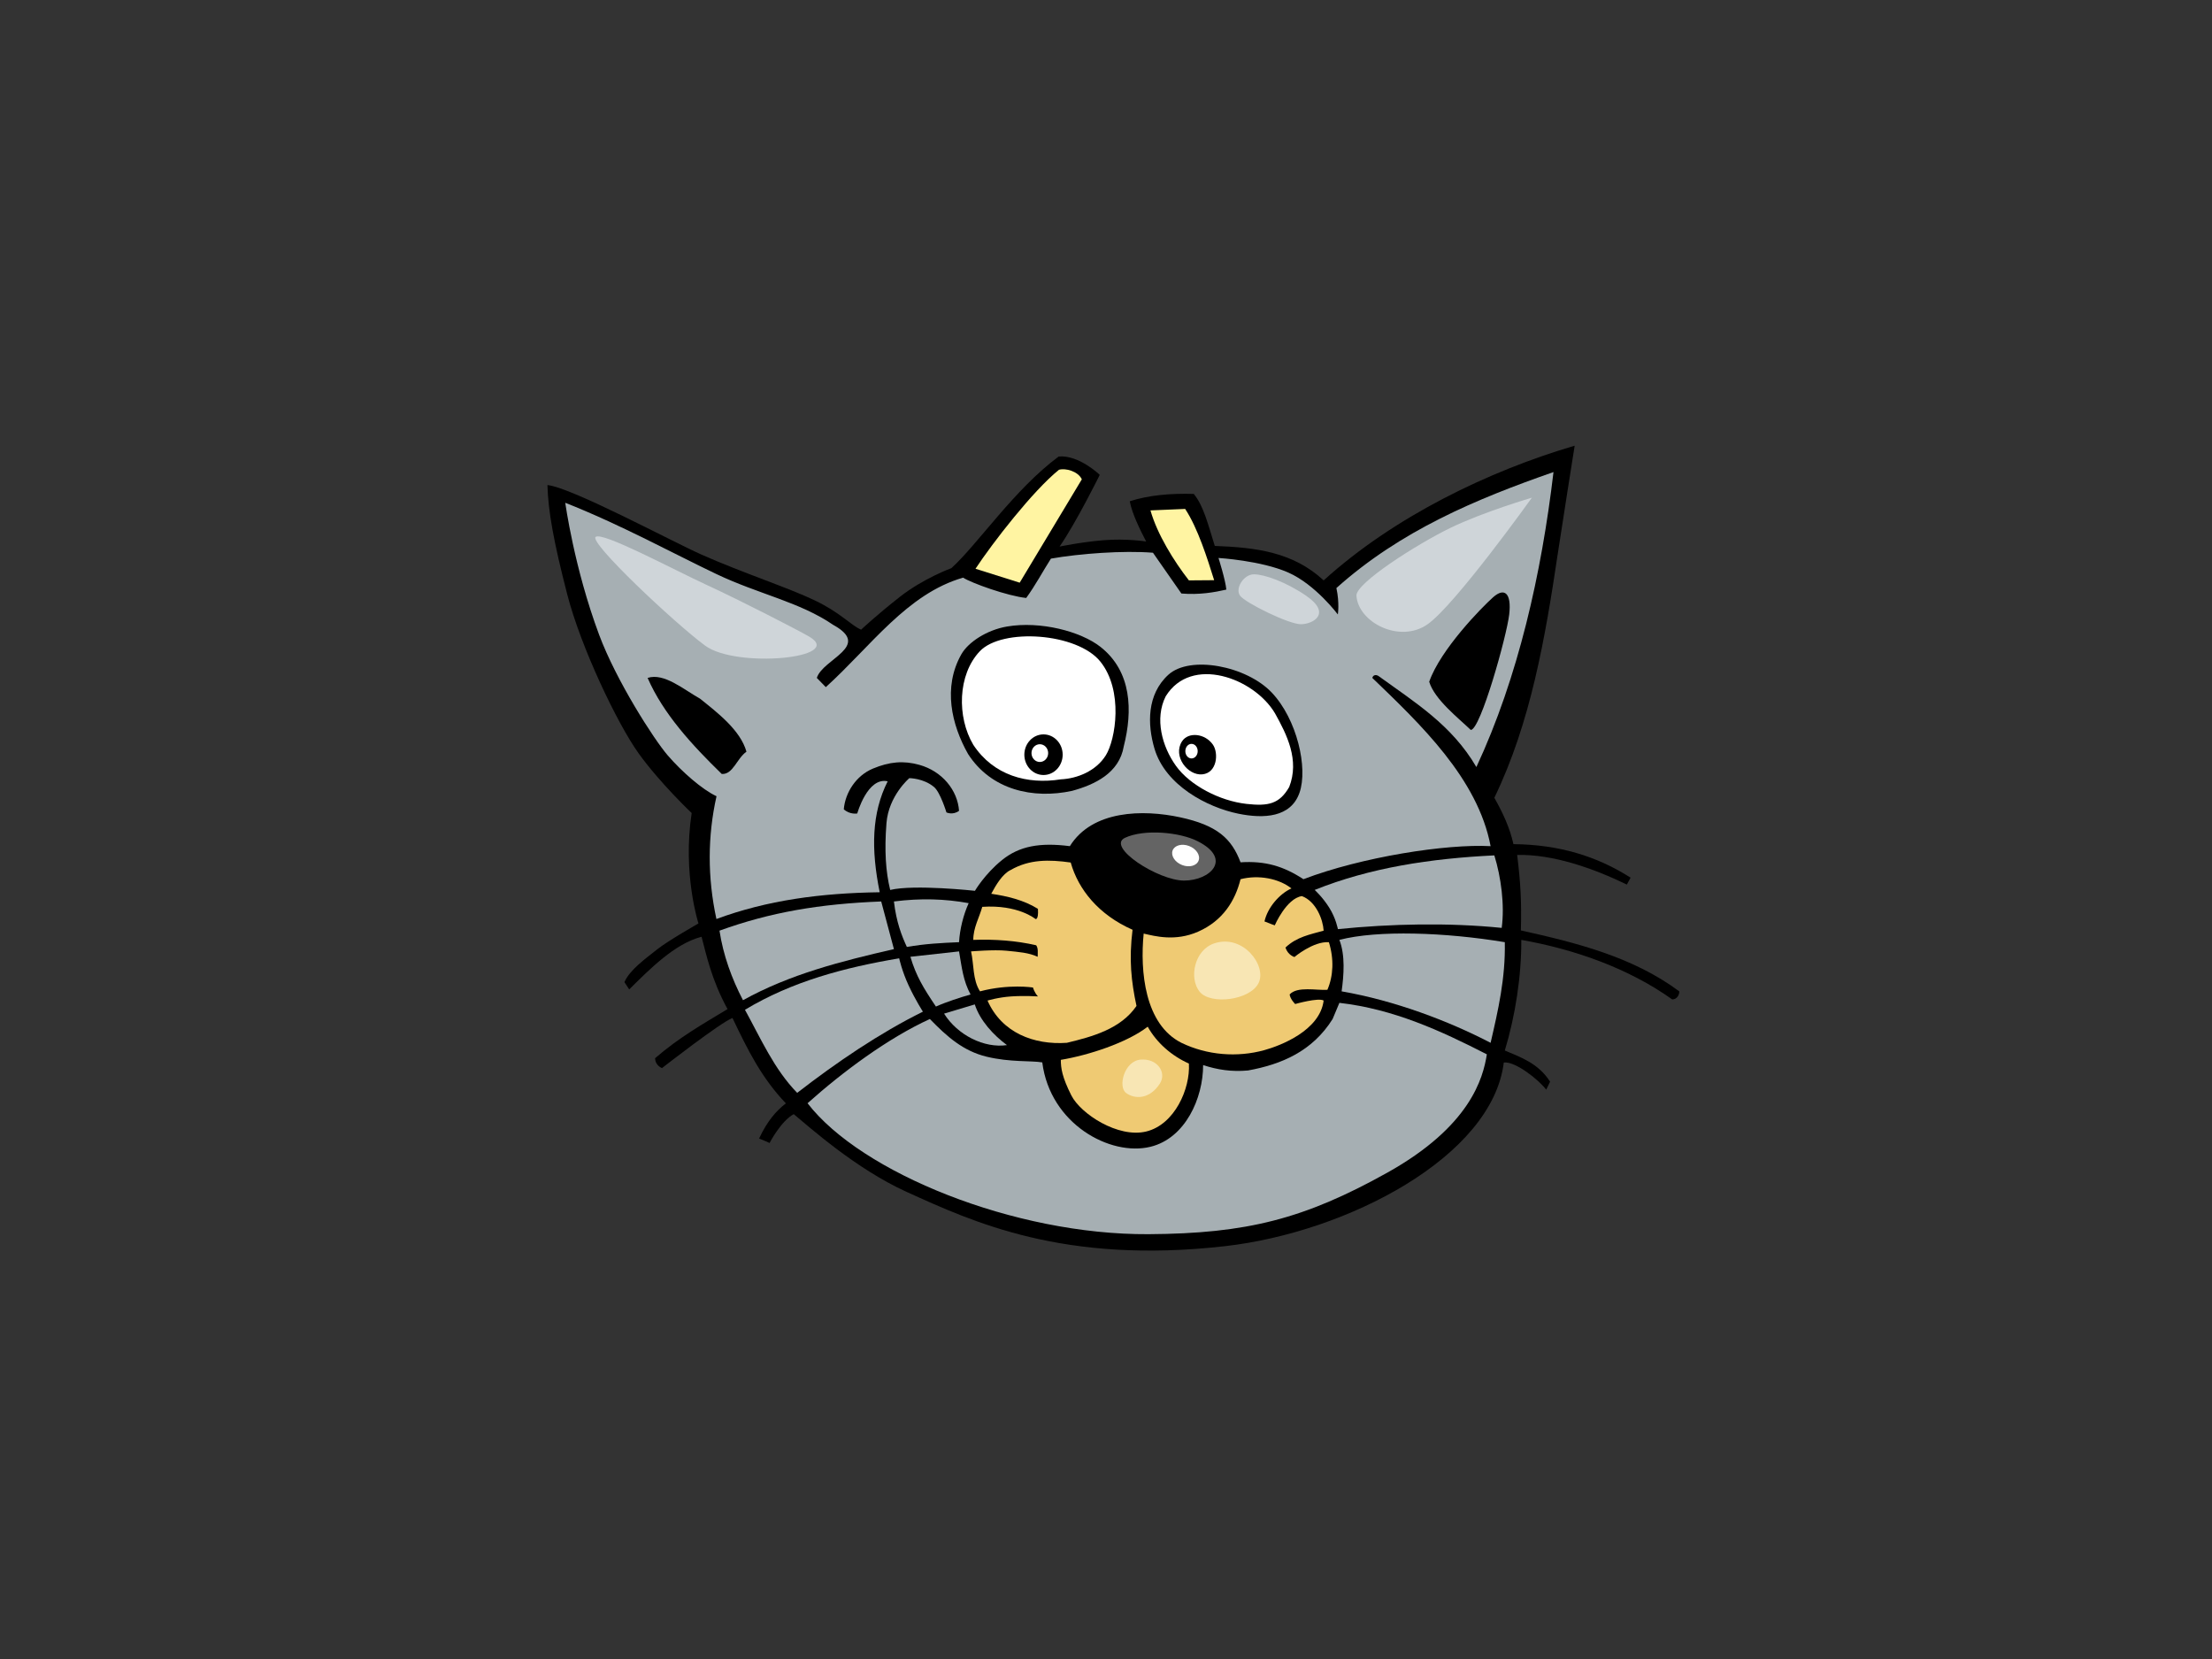 <?xml version="1.0" encoding="utf-8"?>
<!-- Generator: Adobe Illustrator 17.0.0, SVG Export Plug-In . SVG Version: 6.00 Build 0)  -->
<!DOCTYPE svg PUBLIC "-//W3C//DTD SVG 1.1//EN" "http://www.w3.org/Graphics/SVG/1.1/DTD/svg11.dtd">
<svg version="1.1" id="Layer_1" xmlns="http://www.w3.org/2000/svg" xmlns:xlink="http://www.w3.org/1999/xlink" x="0px" y="0px"
	 width="800px" height="600px" viewBox="0 0 800 600" enable-background="new 0 0 800 600" xml:space="preserve">
<rect x="0" y="0" width="800" height="600" fill="#333333" stroke="none"/>
<g>
	<path d="M604.793,361.459c-15.967-11.387-35.642-18.203-54.596-21.537c0.067,13.097-2.167,27.503-5.962,40.011
		c5.809,2.457,12.128,4.622,16.376,11.275l-1.401,2.889c-2.705-3.616-11.281-10.378-15.344-9.821
		c-4.18,34.09-56.657,61.391-100.776,66.412c-58.328,6.645-91.253-8.776-115.216-19.633c-18.479-8.378-35.391-23.663-40.804-28.108
		c-4.652,2.502-8.741,10.428-8.741,10.428s-2.659-1.211-3.798-1.61c3.018-6.433,6.163-9.949,9.685-12.726
		c-8.723-9.178-13.614-18.922-19.305-30.874c-4.569,1.784-25.498,18.131-25.498,18.131s-2.454-0.919-2.482-3.589
		c8.67-7.503,16.992-12.192,26.194-17.751c-5.851-10.709-7.714-19.856-9.391-26.163c-9.754,2.503-18.862,11.823-26.169,19.041
		l-1.733-2.631c1.888-4.451,7.934-8.72,11.797-11.814c3.869-3.107,14.981-9.414,14.981-9.414s-5.814-17.899-2.457-39.931
		c0,0-11.47-10.838-19.169-21.556c-7.704-10.725-20.902-38.373-25.845-57.559c-4.95-19.186-6.879-30.061-7.152-39.5
		c8.664,0.83,45.021,20.395,55.712,25.146c14.666,6.518,31.726,12.096,41.077,16.611c9.35,4.512,12.855,8.874,16.65,10.546
		c0,0,5.596-5.277,14.086-11.928c8.498-6.657,18.57-10.327,18.57-10.327c9.611-8.722,22.687-28.437,38.794-40.367
		c7.31-0.687,14.865,6.632,14.865,6.632s-8.49,17.212-14.533,25.933c0,0,7.609-1.609,15.881-2.298
		c8.27-0.69,15.432,0.463,15.432,0.463c-2.165-4.172-5.118-10.111-5.932-14.555c6.826-2.199,14.654-2.892,23.15-2.659
		c3.578,4.359,5.146,11.012,7.606,18.812c14.889,0.565,28.267,2.184,39.374,12.465c25.453-23.06,59.646-39.55,90.781-48.715
		c0,0-4.909,31.002-6.112,39.081c-4.582,30.797-9.856,61.183-22.939,88.254c3.109,5.522,5.572,10.807,6.909,16.77
		c16.438,0.152,30.184,4.348,42.367,12.125l-1.355,2.494c-12.164-5.898-26.667-10.998-39.67-10.717
		c1.214,9.843,1.637,16.88,1.344,27.304c20.04,4.449,40.491,9.539,57.285,22.039C607.395,359.727,606.526,361.459,604.793,361.459z"
		/>
	<path fill="#A6AFB3" d="M561.841,170.729c-4.332,36.667-12.732,74.176-27.889,106.682c-8.937-15.282-22.196-23.333-35.198-32.783
		c-1.038-0.809-2.167-0.556-2.442,0.549c17.328,16.67,38.18,36.404,42.785,60.847c-16.022-0.87-46.573,3.9-67.698,11.949
		c-7.233-4.732-13.805-6.67-22.74-6.108c-3.25-8.621-8.48-13.4-21.877-16.284c-13.398-2.884-31.733-2.612-39.856,10.444
		c-10.829-1.392-18.244-0.045-24.511,5.006c-6.263,5.045-9.818,11.14-9.818,11.14s-21.908-2.397-30.649-0.311
		c-1.625-6.664-2.121-14.228-1.348-24.14c0.763-9.915,8.266-16.291,8.266-16.291s5.139,0,8.946,3.209
		c2.273,1.914,4.475,9.18,4.475,9.18s2.272,1.107,4.564-0.57c-0.534-7.508-6.13-14.346-14.403-16.645
		c-5.67-1.568-10.734-1.147-16.77,1.379c-6.041,2.529-9.975,8.595-10.515,14.707c2.229,2.018,4.878,1.51,4.878,1.51
		s3.689-13.286,11.002-11.627c-5.814,11.476-6.043,24.556-2.888,40.12c-21.318,0.293-40.757,2.9-59.056,9.68
		c-3.251-15.024-3.215-29.958,0.037-44.404c-5.182-2.412-12.558-8.887-17.607-14.728c-5.049-5.835-18.669-27.092-24.843-43.642
		c-9.064-24.298-12.249-47.762-12.249-47.762c19.765,7.782,39.198,18.416,54.59,25.749c15.406,7.341,30.162,10.091,42.341,18.43
		c14.079,7.777-3.795,12.221-5.956,19.161l3.248,3.336c16.247-14.72,29.361-33.767,49.663-39.599
		c2.978,1.947,16.101,6.651,22.815,7.348c3.354-4.595,6.03-9.67,8.946-14.231c10.509-1.835,26.166-2.985,36.898-2.129l10.283,14.749
		c6.5,0.556,12.079-0.456,16.251-1.414c-0.266-3.334-2.831-11.438-2.831-11.438s15.431,0.924,25.262,5.277
		c9.849,4.359,17.899,15.149,17.899,15.149s0.671-4.137-0.525-9.545C506.606,191.842,533.952,180.458,561.841,170.729z"/>
	<path fill="#A6AFB3" d="M540.448,309.362c2.434,7.867,3.776,17.956,2.662,26.219c-19.223-1.941-40.03-1.497-59.245,0.453
		c0,0-0.686-3.895-3.149-7.795c-2.46-3.9-5.25-6.379-5.25-6.379C495.503,313.806,517.436,310.472,540.448,309.362z"/>
	<path fill="#EFCA73" d="M365.536,314.639c6.771-3.889,13.844-3.805,21.701-2.697c2.732,9.683,9.986,18.839,22.364,24.324
		c-1.339,10.791-0.472,18.661,1.429,27.548c-5.687,8.331-15.98,11.116-25.187,13.334c-11.908,0.831-23.554-3.611-28.693-15.279
		c0,0,3.881-1.187,8.623-1.502c4.732-0.317,9.611,0,9.611,0c-1.351-1.462-1.789-3.219-1.789-3.219s-8.719-1.371-19.157,1.387
		c-2.707-4.164-2.164-9.723-3.247-14.446c0,0,8.322-0.701,12.79-0.245c4.475,0.455,8.056,0.686,11.308,2.191
		c0-1.393,0.266-3.054-0.541-4.166c-7.31-1.675-14.894-2.224-22.746-1.947c0-4.441,2.17-8.056,3.25-11.946
		c12.981-0.879,19.241,4.396,19.241,4.396s1.164,0.5,0.891-3.674c-5.138-3.211-11.198-4.611-16.883-5.45
		C360.12,320.193,362.564,316.024,365.536,314.639z"/>
	<path fill="#EFCA73" d="M448.658,317.973c6.499-1.67,13.813-0.28,18.414,3.334c-4.335,1.941-8.664,6.944-9.75,11.943
		c2.255,0.938,3.714,1.411,3.714,1.411s4.214-9.755,9.822-10.573c5.15,1.941,7.623,8.511,7.859,12.498
		c-4.875,1.385-9.745,2.22-13.812,6.115c0.903,2.779,3.248,3.419,3.248,3.419s6.746-5.714,12.457-5.367
		c1.896,6.073,1.627,12.229-0.541,17.228c-3.797,0.277-10.953-1.366-13.659,1.691c0.247,1.739,2.008,3.448,2.008,3.448
		s8.434-2.401,10.299-1.251c-1.353,10.884-15.69,16.348-21.501,17.945c-9.71,2.675-20.623,1.855-29.944-2.667
		c-13.267-6.667-14.997-25.887-13.645-39.502c4.025,0.921,11.406,2.952,19.678-0.689
		C442.297,333.004,446.732,325.718,448.658,317.973z"/>
	<path fill="#A6AFB3" d="M350.336,326.636c-1.895,4.166-3.211,9.398-3.484,14.117c-6.497,0.28-12.169,0.564-18.874,1.717
		c-1.851-3.994-3.804-8.951-4.677-16.441C333.07,324.791,341.737,325.078,350.336,326.636z"/>
	<path fill="#A6AFB3" d="M318.701,326.029l4.6,17.228c-19.231,4.439-37.534,9.042-54.591,18.483
		c-4.056-7.779-7.155-16.291-8.496-25.154C278.628,329.917,296.418,326.895,318.701,326.029z"/>
	<path fill="#A6AFB3" d="M544.234,340.753c0.269,13.056-2.43,24.724-5.138,36.395c-15.152-7.887-34.663-15.279-53.882-18.613
		c0.814-5.836,1.352-13.056-0.807-18.613C498.213,336.312,522.764,337.182,544.234,340.753z"/>
	<path fill="#A6AFB3" d="M346.851,344.089c1.025,5.953,1.472,10.538,4.165,15.589c-3.358,0.918-8.95,2.75-12.527,4.356
		c-4.479-6.654-7.161-11.009-9.229-18L346.851,344.089z"/>
	<path fill="#A6AFB3" d="M325.198,346.588c0,0,0.991,4.6,3.45,9.881c2.457,5.274,5.139,9.407,5.139,9.407
		c-15.691,7.774-31.124,18.262-45.474,29.369c-8.394-8.611-13.217-19.769-18.889-30.043
		C286.475,354.927,305.424,349.924,325.198,346.588z"/>
	<path fill="#A6AFB3" d="M484.407,362.694c19.486,2.231,36.545,10.008,53.331,18.621c-1.355,8.61-5.996,26.06-36.031,42.809
		c-30.03,16.75-50.82,22.024-86.337,22.236c-48.518,0.291-103.96-22.236-123.306-47.357c12.725-11.387,29.072-23.526,44.231-30.469
		c6.223,6.397,12.027,11.565,20.526,13.632c8.5,2.063,16.102,1.379,20.132,2.063c2.82,22.253,24.544,34.084,39.126,30.519
		c12.628-3.081,19.048-17.594,19.048-29.54c5.139,1.667,10.28,2.498,16.241,1.941c12.186-2.225,23.278-6.944,30.594-18.615
		L484.407,362.694z"/>
	<path fill="#A6AFB3" d="M352.543,363.261c1.894,5.831,6.738,11.105,11.641,14.718c-8.257,1.204-17.867-3.608-22.746-11.387
		L352.543,363.261z"/>
	<path fill="#EFCA73" d="M415.087,371.317c3.248,5.831,8.661,10.557,14.896,13.331c0.54,9.172-5.2,22.063-15.405,24.566
		c-10.2,2.502-23.761-6.398-27.115-13.049c-3.361-6.657-3.801-9.868-3.801-12.857C393.679,381.643,407.504,377.148,415.087,371.317z
		"/>
	<path fill="#FFF4A2" d="M382.991,169.899c2.46-0.686,6.894,0.559,8.273,3.448l-22.476,37.388l-15.987-5.037
		C359.027,196.255,373.594,177.471,382.991,169.899z"/>
	<path fill="#FFF4A2" d="M428.633,184.06c4.588,6.946,8.046,17.995,10.483,25.772l-9.133,0.071
		c-5.418-6.944-11.461-16.699-13.903-25.312L428.633,184.06z"/>
	<path d="M364.201,226.59c-7.245,1.23-14.027,5.615-16.545,10.093c-6.718,11.93-3.51,25.447,2.45,36.004
		c8.393,13.054,23.554,16.387,37.63,13.337c8.13-2.225,17.067-6.397,18.691-16.115c3.242-12.782,2.952-27.035-8.46-35.981
		C390.838,228.339,376.277,224.529,364.201,226.59z"/>
	<path d="M539.979,216.029c-4.127,3.68-19.026,18.877-23.084,30.54c1.891,6.395,10.7,13.248,15.029,17.421
		c3.526,0,13.022-34.047,13.906-41.784C546.715,214.476,544.1,212.346,539.979,216.029z"/>
	<path fill="#FFFFFF" d="M354.363,235.533c-8.052,8.491-8.313,23.821-2.362,33.827c7.316,11.107,19.498,14.439,31.677,12.498
		c5.962-0.277,12.716-3.006,16.263-8.691c3.552-5.689,6.435-23.437-1.988-33.898C389.527,228.806,362.412,227.043,354.363,235.533z"
		/>
	<path d="M422.565,244.024c-7.825,7.116-7.623,17.955-5.037,26.718c3.952,13.371,19.132,21.241,30.317,23.539
		c9.254,1.895,19.009,1.374,22.135-7.572c3.131-8.957-0.894-26.619-10.061-36.262C450.746,240.813,430.399,236.912,422.565,244.024z
		"/>
	<path fill="#FFFFFF" d="M421.583,251.849c-4.055,8.057-1.307,18.137,3.733,25.158c5.037,7.024,15.775,12.652,25.512,13.735
		c7.923,0.886,11.909,0,15.429-6.103c3.796-9.731-0.809-18.896-5.147-26.678C453.536,245.177,430.796,236.851,421.583,251.849z"/>
	<path d="M234.218,245.177c5.683,13.062,16.251,24.452,26.812,34.734c4.062,0.277,5.412-5.562,8.931-8.057
		c-2.164-7.783-10.556-14.17-16.791-19.174C247.221,249.352,240.178,243.235,234.218,245.177z"/>
	<path d="M434.871,280.051c5.327-0.546,5.903-7.67,3.805-10.719c-2.846-4.118-8.911-4.733-11.185-1.216
		C424.041,273.459,429.546,280.6,434.871,280.051z"/>
	<path fill="#FFFFFF" d="M428.695,271.667c0,1.454,0.996,2.633,2.237,2.633c1.228,0,2.231-1.179,2.231-2.633
		c0-1.462-1.003-2.639-2.231-2.639C429.691,269.027,428.695,270.204,428.695,271.667z"/>
	<path d="M370.468,272.943c0,4.058,3.102,7.351,6.927,7.351c3.829,0,6.935-3.293,6.935-7.351c0-4.052-3.105-7.341-6.935-7.341
		C373.57,265.602,370.468,268.891,370.468,272.943z"/>
	<path fill="#FFFFFF" d="M373.051,272.363c0,1.781,1.351,3.216,3.012,3.216c1.674,0,3.021-1.435,3.021-3.216
		c0-1.765-1.348-3.206-3.021-3.206C374.402,269.157,373.051,270.598,373.051,272.363z"/>
	<path fill="#CFD5D9" d="M292.692,230.264c-3.925-2.301-24.495-12.891-37.062-18.691c-12.562-5.801-37.69-19.332-40.208-17.397
		c-2.509,1.927,28.268,30.937,39.578,39.316C266.315,241.869,305.88,238.006,292.692,230.264z"/>
	<path fill="#CFD5D9" d="M490.578,215.442c-0.293-4.55,21.987-18.695,33.919-24.494c11.943-5.807,29.529-10.956,29.529-10.956
		s-27.642,38.671-37.695,45.765C506.287,232.846,491.211,225.112,490.578,215.442z"/>
	<path fill="#CFD5D9" d="M472.359,215.442c-7.258-4.971-15.083-7.735-18.844-7.735c-3.773,0-6.912,5.159-5.03,7.735
		c1.887,2.58,17.594,10.316,21.987,10.316C474.87,225.757,481.784,221.896,472.359,215.442z"/>
	<path fill="#646464" d="M433.255,304.291c-6.579-3.382-19.468-4.521-26.38-1.291c-6.916,3.227,11.936,15.469,21.356,15.469
		C437.651,318.47,445.82,310.737,433.255,304.291z"/>
	<path fill="#FFFFFF" d="M424.083,307.602c-0.682,1.901,0.852,4.25,3.455,5.253c2.596,1.004,5.266,0.267,5.964-1.643
		c0.695-1.893-0.85-4.244-3.447-5.243C427.446,304.975,424.783,305.702,424.083,307.602z"/>
	<path fill="#F8E6B4" d="M439.076,341.208c-7.114,2.429-9.151,12.516-5.234,17.426c3.922,4.925,18.297,3.136,21.347-3.122
		C458.234,349.256,449.525,337.63,439.076,341.208z"/>
	<path fill="#F8E6B4" d="M419.464,391.924c-3.792,5.825-9.15,5.607-12.186,3.374c-3.056-2.239-0.684-11.568,5.219-12.069
		C418.591,382.707,422.068,387.902,419.464,391.924z"/>
</g>
</svg>
